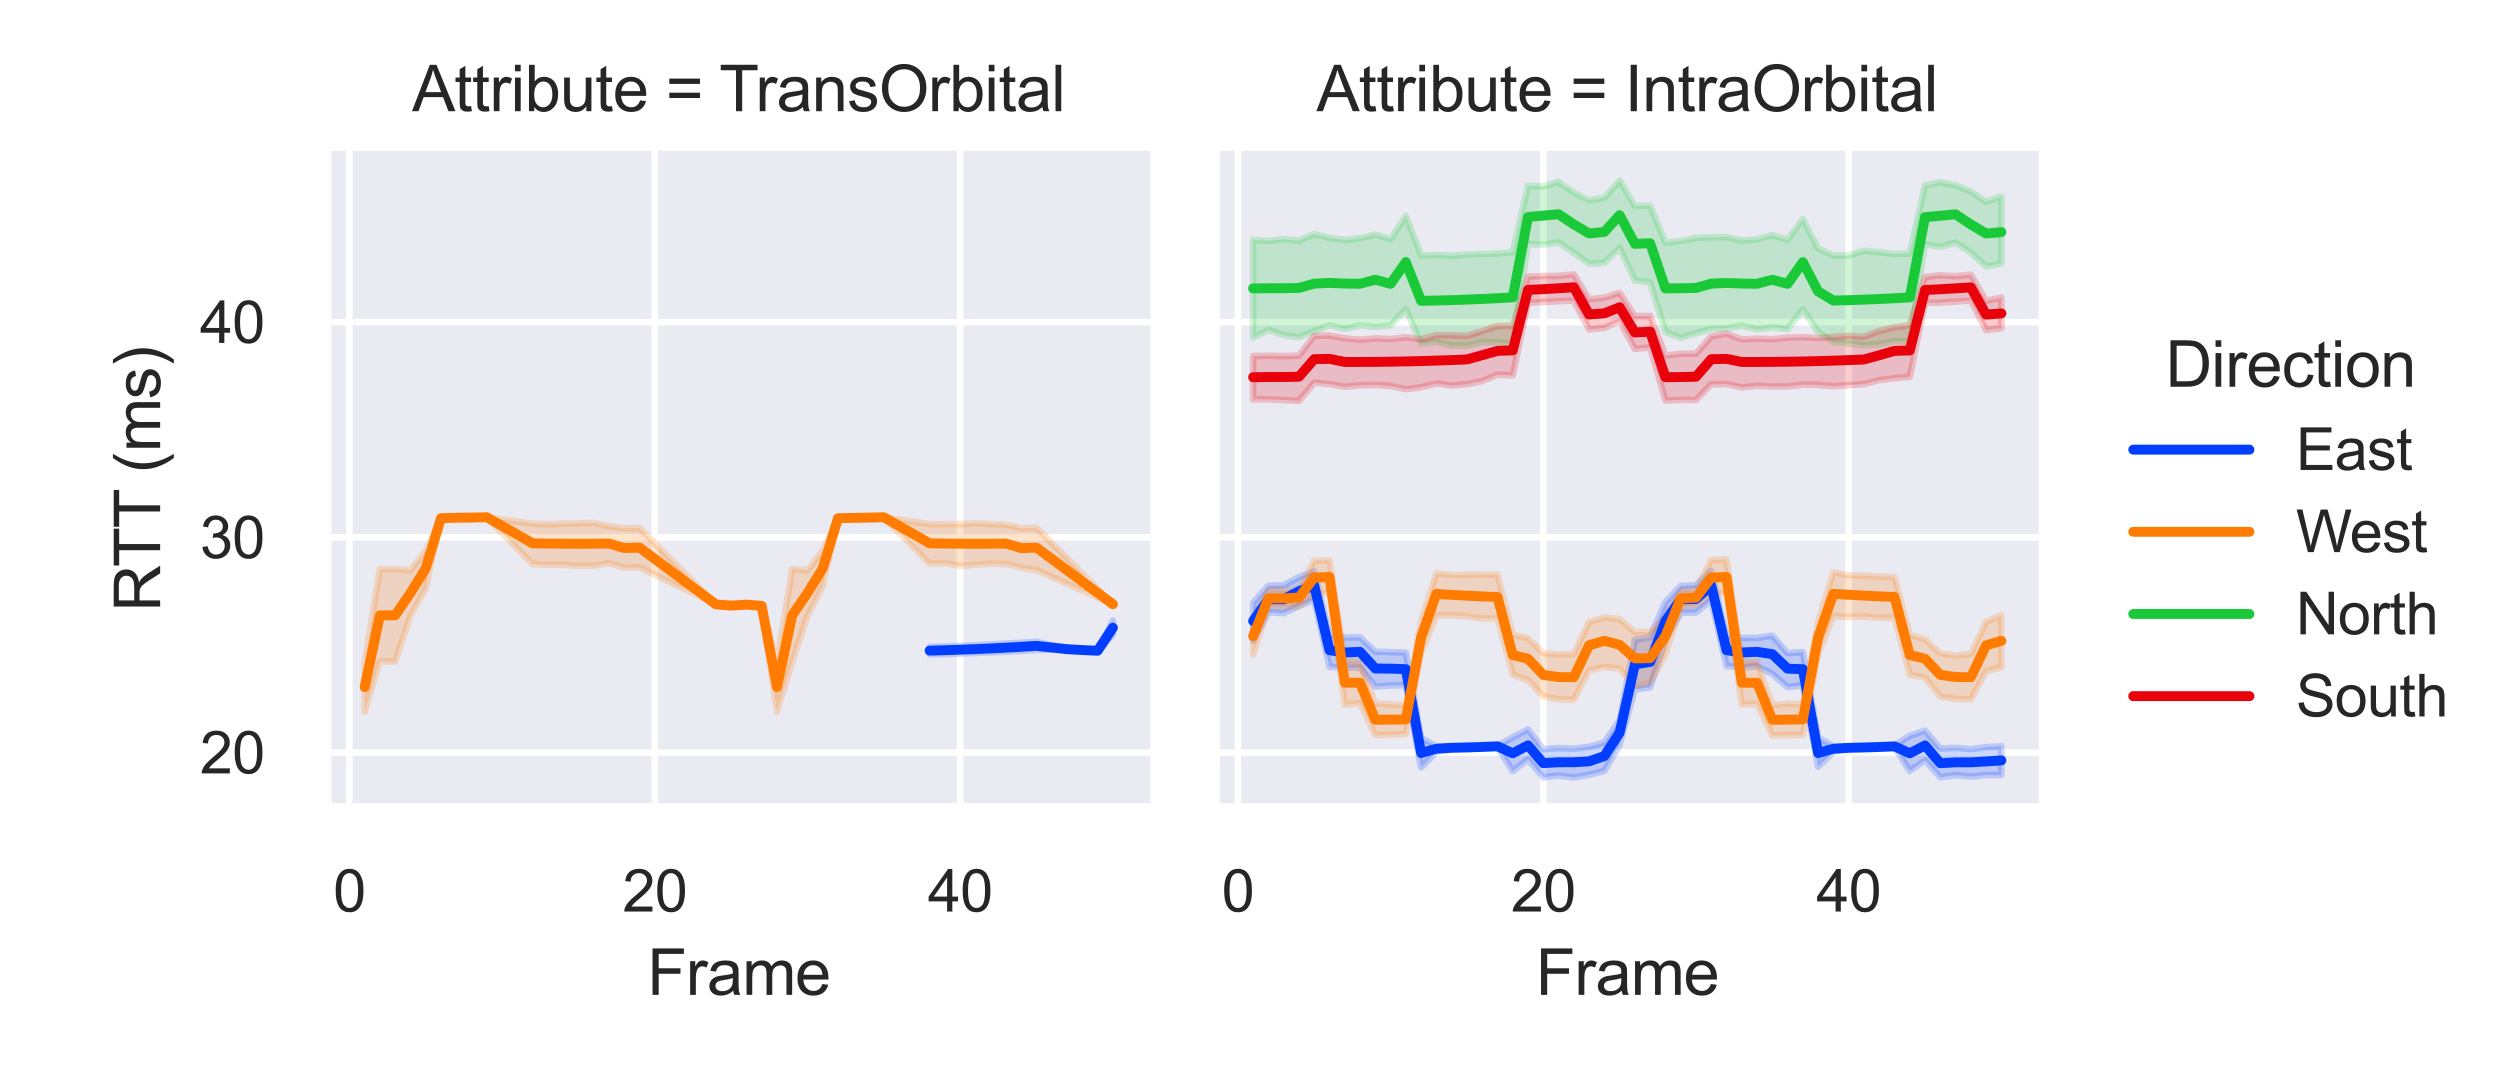 <?xml version="1.0" encoding="utf-8" standalone="no"?>
<!DOCTYPE svg PUBLIC "-//W3C//DTD SVG 1.1//EN"
  "http://www.w3.org/Graphics/SVG/1.1/DTD/svg11.dtd">
<svg xmlns:xlink="http://www.w3.org/1999/xlink" width="378.72pt" height="162pt" viewBox="0 0 378.72 162" xmlns="http://www.w3.org/2000/svg" version="1.1">
 <defs>
  <style type="text/css">*{stroke-linejoin: round; stroke-linecap: butt}</style>
 </defs>
 <g id="figure_1">
  <g id="patch_1">
   <path d="M 0 162 
L 378.72 162 
L 378.72 0 
L 0 0 
z
" style="fill: #ffffff"/>
  </g>
  <g id="axes_1">
   <g id="patch_2">
    <path d="M 49.57 122.292 
L 174.255 122.292 
L 174.255 22.848 
L 49.57 22.848 
z
" style="fill: #eaeaf2"/>
   </g>
   <g id="matplotlib.axis_1">
    <g id="xtick_1">
     <g id="line2d_1">
      <path d="M 52.924 122.292 
L 52.924 22.848 
" clip-path="url(#pbd08684694)" style="fill: none; stroke: #ffffff; stroke-linecap: round"/>
     </g>
     <g id="text_1">
      <!-- 0 -->
      <g style="fill: #262626" transform="translate(50.478 138.091) scale(0.088 -0.088)">
       <defs>
        <path id="ArialMT-30" d="M 266 2259 
Q 266 3072 433 3567 
Q 600 4063 929 4331 
Q 1259 4600 1759 4600 
Q 2128 4600 2406 4451 
Q 2684 4303 2865 4023 
Q 3047 3744 3150 3342 
Q 3253 2941 3253 2259 
Q 3253 1453 3087 958 
Q 2922 463 2592 192 
Q 2263 -78 1759 -78 
Q 1097 -78 719 397 
Q 266 969 266 2259 
z
M 844 2259 
Q 844 1131 1108 757 
Q 1372 384 1759 384 
Q 2147 384 2411 759 
Q 2675 1134 2675 2259 
Q 2675 3391 2411 3762 
Q 2147 4134 1753 4134 
Q 1366 4134 1134 3806 
Q 844 3388 844 2259 
z
" transform="scale(0.016)"/>
       </defs>
       <use xlink:href="#ArialMT-30"/>
      </g>
     </g>
    </g>
    <g id="xtick_2">
     <g id="line2d_2">
      <path d="M 99.19 122.292 
L 99.19 22.848 
" clip-path="url(#pbd08684694)" style="fill: none; stroke: #ffffff; stroke-linecap: round"/>
     </g>
     <g id="text_2">
      <!-- 20 -->
      <g style="fill: #262626" transform="translate(94.296 138.091) scale(0.088 -0.088)">
       <defs>
        <path id="ArialMT-32" d="M 3222 541 
L 3222 0 
L 194 0 
Q 188 203 259 391 
Q 375 700 629 1000 
Q 884 1300 1366 1694 
Q 2113 2306 2375 2664 
Q 2638 3022 2638 3341 
Q 2638 3675 2398 3904 
Q 2159 4134 1775 4134 
Q 1369 4134 1125 3890 
Q 881 3647 878 3216 
L 300 3275 
Q 359 3922 746 4261 
Q 1134 4600 1788 4600 
Q 2447 4600 2831 4234 
Q 3216 3869 3216 3328 
Q 3216 3053 3103 2787 
Q 2991 2522 2730 2228 
Q 2469 1934 1863 1422 
Q 1356 997 1212 845 
Q 1069 694 975 541 
L 3222 541 
z
" transform="scale(0.016)"/>
       </defs>
       <use xlink:href="#ArialMT-32"/>
       <use xlink:href="#ArialMT-30" x="55.615"/>
      </g>
     </g>
    </g>
    <g id="xtick_3">
     <g id="line2d_3">
      <path d="M 145.455 122.292 
L 145.455 22.848 
" clip-path="url(#pbd08684694)" style="fill: none; stroke: #ffffff; stroke-linecap: round"/>
     </g>
     <g id="text_3">
      <!-- 40 -->
      <g style="fill: #262626" transform="translate(140.561 138.091) scale(0.088 -0.088)">
       <defs>
        <path id="ArialMT-34" d="M 2069 0 
L 2069 1097 
L 81 1097 
L 81 1613 
L 2172 4581 
L 2631 4581 
L 2631 1613 
L 3250 1613 
L 3250 1097 
L 2631 1097 
L 2631 0 
L 2069 0 
z
M 2069 1613 
L 2069 3678 
L 634 1613 
L 2069 1613 
z
" transform="scale(0.016)"/>
       </defs>
       <use xlink:href="#ArialMT-34"/>
       <use xlink:href="#ArialMT-30" x="55.615"/>
      </g>
     </g>
    </g>
    <g id="text_4">
     <!-- Frame -->
     <g style="fill: #262626" transform="translate(98.046 150.711) scale(0.096 -0.096)">
      <defs>
       <path id="ArialMT-46" d="M 525 0 
L 525 4581 
L 3616 4581 
L 3616 4041 
L 1131 4041 
L 1131 2622 
L 3281 2622 
L 3281 2081 
L 1131 2081 
L 1131 0 
L 525 0 
z
" transform="scale(0.016)"/>
       <path id="ArialMT-72" d="M 416 0 
L 416 3319 
L 922 3319 
L 922 2816 
Q 1116 3169 1280 3281 
Q 1444 3394 1641 3394 
Q 1925 3394 2219 3213 
L 2025 2691 
Q 1819 2813 1613 2813 
Q 1428 2813 1281 2702 
Q 1134 2591 1072 2394 
Q 978 2094 978 1738 
L 978 0 
L 416 0 
z
" transform="scale(0.016)"/>
       <path id="ArialMT-61" d="M 2588 409 
Q 2275 144 1986 34 
Q 1697 -75 1366 -75 
Q 819 -75 525 192 
Q 231 459 231 875 
Q 231 1119 342 1320 
Q 453 1522 633 1644 
Q 813 1766 1038 1828 
Q 1203 1872 1538 1913 
Q 2219 1994 2541 2106 
Q 2544 2222 2544 2253 
Q 2544 2597 2384 2738 
Q 2169 2928 1744 2928 
Q 1347 2928 1158 2789 
Q 969 2650 878 2297 
L 328 2372 
Q 403 2725 575 2942 
Q 747 3159 1072 3276 
Q 1397 3394 1825 3394 
Q 2250 3394 2515 3294 
Q 2781 3194 2906 3042 
Q 3031 2891 3081 2659 
Q 3109 2516 3109 2141 
L 3109 1391 
Q 3109 606 3145 398 
Q 3181 191 3288 0 
L 2700 0 
Q 2613 175 2588 409 
z
M 2541 1666 
Q 2234 1541 1622 1453 
Q 1275 1403 1131 1340 
Q 988 1278 909 1158 
Q 831 1038 831 891 
Q 831 666 1001 516 
Q 1172 366 1500 366 
Q 1825 366 2078 508 
Q 2331 650 2450 897 
Q 2541 1088 2541 1459 
L 2541 1666 
z
" transform="scale(0.016)"/>
       <path id="ArialMT-6d" d="M 422 0 
L 422 3319 
L 925 3319 
L 925 2853 
Q 1081 3097 1340 3245 
Q 1600 3394 1931 3394 
Q 2300 3394 2536 3241 
Q 2772 3088 2869 2813 
Q 3263 3394 3894 3394 
Q 4388 3394 4653 3120 
Q 4919 2847 4919 2278 
L 4919 0 
L 4359 0 
L 4359 2091 
Q 4359 2428 4304 2576 
Q 4250 2725 4106 2815 
Q 3963 2906 3769 2906 
Q 3419 2906 3187 2673 
Q 2956 2441 2956 1928 
L 2956 0 
L 2394 0 
L 2394 2156 
Q 2394 2531 2256 2718 
Q 2119 2906 1806 2906 
Q 1569 2906 1367 2781 
Q 1166 2656 1075 2415 
Q 984 2175 984 1722 
L 984 0 
L 422 0 
z
" transform="scale(0.016)"/>
       <path id="ArialMT-65" d="M 2694 1069 
L 3275 997 
Q 3138 488 2766 206 
Q 2394 -75 1816 -75 
Q 1088 -75 661 373 
Q 234 822 234 1631 
Q 234 2469 665 2931 
Q 1097 3394 1784 3394 
Q 2450 3394 2872 2941 
Q 3294 2488 3294 1666 
Q 3294 1616 3291 1516 
L 816 1516 
Q 847 969 1125 678 
Q 1403 388 1819 388 
Q 2128 388 2347 550 
Q 2566 713 2694 1069 
z
M 847 1978 
L 2700 1978 
Q 2663 2397 2488 2606 
Q 2219 2931 1791 2931 
Q 1403 2931 1139 2672 
Q 875 2413 847 1978 
z
" transform="scale(0.016)"/>
      </defs>
      <use xlink:href="#ArialMT-46"/>
      <use xlink:href="#ArialMT-72" x="61.084"/>
      <use xlink:href="#ArialMT-61" x="94.385"/>
      <use xlink:href="#ArialMT-6d" x="150"/>
      <use xlink:href="#ArialMT-65" x="233.301"/>
     </g>
    </g>
   </g>
   <g id="matplotlib.axis_2">
    <g id="ytick_1">
     <g id="line2d_4">
      <path d="M 49.57 114.009 
L 174.255 114.009 
" clip-path="url(#pbd08684694)" style="fill: none; stroke: #ffffff; stroke-linecap: round"/>
     </g>
     <g id="text_5">
      <!-- 20 -->
      <g style="fill: #262626" transform="translate(30.283 117.158) scale(0.088 -0.088)">
       <use xlink:href="#ArialMT-32"/>
       <use xlink:href="#ArialMT-30" x="55.615"/>
      </g>
     </g>
    </g>
    <g id="ytick_2">
     <g id="line2d_5">
      <path d="M 49.57 81.406 
L 174.255 81.406 
" clip-path="url(#pbd08684694)" style="fill: none; stroke: #ffffff; stroke-linecap: round"/>
     </g>
     <g id="text_6">
      <!-- 30 -->
      <g style="fill: #262626" transform="translate(30.283 84.555) scale(0.088 -0.088)">
       <defs>
        <path id="ArialMT-33" d="M 269 1209 
L 831 1284 
Q 928 806 1161 595 
Q 1394 384 1728 384 
Q 2125 384 2398 659 
Q 2672 934 2672 1341 
Q 2672 1728 2419 1979 
Q 2166 2231 1775 2231 
Q 1616 2231 1378 2169 
L 1441 2663 
Q 1497 2656 1531 2656 
Q 1891 2656 2178 2843 
Q 2466 3031 2466 3422 
Q 2466 3731 2256 3934 
Q 2047 4138 1716 4138 
Q 1388 4138 1169 3931 
Q 950 3725 888 3313 
L 325 3413 
Q 428 3978 793 4289 
Q 1159 4600 1703 4600 
Q 2078 4600 2393 4439 
Q 2709 4278 2876 4000 
Q 3044 3722 3044 3409 
Q 3044 3113 2884 2869 
Q 2725 2625 2413 2481 
Q 2819 2388 3044 2092 
Q 3269 1797 3269 1353 
Q 3269 753 2831 336 
Q 2394 -81 1725 -81 
Q 1122 -81 723 278 
Q 325 638 269 1209 
z
" transform="scale(0.016)"/>
       </defs>
       <use xlink:href="#ArialMT-33"/>
       <use xlink:href="#ArialMT-30" x="55.615"/>
      </g>
     </g>
    </g>
    <g id="ytick_3">
     <g id="line2d_6">
      <path d="M 49.57 48.802 
L 174.255 48.802 
" clip-path="url(#pbd08684694)" style="fill: none; stroke: #ffffff; stroke-linecap: round"/>
     </g>
     <g id="text_7">
      <!-- 40 -->
      <g style="fill: #262626" transform="translate(30.283 51.952) scale(0.088 -0.088)">
       <use xlink:href="#ArialMT-34"/>
       <use xlink:href="#ArialMT-30" x="55.615"/>
      </g>
     </g>
    </g>
    <g id="text_8">
     <!-- RTT (ms) -->
     <g style="fill: #262626" transform="translate(24.262 92.66) rotate(-90) scale(0.096 -0.096)">
      <defs>
       <path id="ArialMT-52" d="M 503 0 
L 503 4581 
L 2534 4581 
Q 3147 4581 3465 4457 
Q 3784 4334 3975 4021 
Q 4166 3709 4166 3331 
Q 4166 2844 3850 2509 
Q 3534 2175 2875 2084 
Q 3116 1969 3241 1856 
Q 3506 1613 3744 1247 
L 4541 0 
L 3778 0 
L 3172 953 
Q 2906 1366 2734 1584 
Q 2563 1803 2427 1890 
Q 2291 1978 2150 2013 
Q 2047 2034 1813 2034 
L 1109 2034 
L 1109 0 
L 503 0 
z
M 1109 2559 
L 2413 2559 
Q 2828 2559 3062 2645 
Q 3297 2731 3419 2920 
Q 3541 3109 3541 3331 
Q 3541 3656 3305 3865 
Q 3069 4075 2559 4075 
L 1109 4075 
L 1109 2559 
z
" transform="scale(0.016)"/>
       <path id="ArialMT-54" d="M 1659 0 
L 1659 4041 
L 150 4041 
L 150 4581 
L 3781 4581 
L 3781 4041 
L 2266 4041 
L 2266 0 
L 1659 0 
z
" transform="scale(0.016)"/>
       <path id="ArialMT-20" transform="scale(0.016)"/>
       <path id="ArialMT-28" d="M 1497 -1347 
Q 1031 -759 709 28 
Q 388 816 388 1659 
Q 388 2403 628 3084 
Q 909 3875 1497 4659 
L 1900 4659 
Q 1522 4009 1400 3731 
Q 1209 3300 1100 2831 
Q 966 2247 966 1656 
Q 966 153 1900 -1347 
L 1497 -1347 
z
" transform="scale(0.016)"/>
       <path id="ArialMT-73" d="M 197 991 
L 753 1078 
Q 800 744 1014 566 
Q 1228 388 1613 388 
Q 2000 388 2187 545 
Q 2375 703 2375 916 
Q 2375 1106 2209 1216 
Q 2094 1291 1634 1406 
Q 1016 1563 777 1677 
Q 538 1791 414 1992 
Q 291 2194 291 2438 
Q 291 2659 392 2848 
Q 494 3038 669 3163 
Q 800 3259 1026 3326 
Q 1253 3394 1513 3394 
Q 1903 3394 2198 3281 
Q 2494 3169 2634 2976 
Q 2775 2784 2828 2463 
L 2278 2388 
Q 2241 2644 2061 2787 
Q 1881 2931 1553 2931 
Q 1166 2931 1000 2803 
Q 834 2675 834 2503 
Q 834 2394 903 2306 
Q 972 2216 1119 2156 
Q 1203 2125 1616 2013 
Q 2213 1853 2448 1751 
Q 2684 1650 2818 1456 
Q 2953 1263 2953 975 
Q 2953 694 2789 445 
Q 2625 197 2315 61 
Q 2006 -75 1616 -75 
Q 969 -75 630 194 
Q 291 463 197 991 
z
" transform="scale(0.016)"/>
       <path id="ArialMT-29" d="M 791 -1347 
L 388 -1347 
Q 1322 153 1322 1656 
Q 1322 2244 1188 2822 
Q 1081 3291 891 3722 
Q 769 4003 388 4659 
L 791 4659 
Q 1378 3875 1659 3084 
Q 1900 2403 1900 1659 
Q 1900 816 1576 28 
Q 1253 -759 791 -1347 
z
" transform="scale(0.016)"/>
      </defs>
      <use xlink:href="#ArialMT-52"/>
      <use xlink:href="#ArialMT-54" x="70.467"/>
      <use xlink:href="#ArialMT-54" x="131.551"/>
      <use xlink:href="#ArialMT-20" x="190.885"/>
      <use xlink:href="#ArialMT-28" x="218.668"/>
      <use xlink:href="#ArialMT-6d" x="251.969"/>
      <use xlink:href="#ArialMT-73" x="335.27"/>
      <use xlink:href="#ArialMT-29" x="385.27"/>
     </g>
    </g>
   </g>
   <g id="PolyCollection_1">
    <defs>
     <path id="m19ef3d15a5" d="M 140.828 -64.01 
L 140.828 -62.867 
L 143.142 -62.923 
L 145.455 -62.992 
L 147.768 -63.075 
L 150.081 -63.171 
L 152.395 -63.28 
L 154.708 -63.404 
L 157.021 -63.541 
L 161.648 -63.656 
L 163.961 -63.524 
L 166.274 -63.422 
L 168.588 -65.84 
L 168.588 -67.982 
L 168.588 -67.982 
L 166.274 -63.422 
L 163.961 -63.524 
L 161.648 -63.656 
L 157.021 -64.783 
L 154.708 -64.632 
L 152.395 -64.494 
L 150.081 -64.37 
L 147.768 -64.26 
L 145.455 -64.163 
L 143.142 -64.08 
L 140.828 -64.01 
z
" style="stroke: #023eff; stroke-opacity: 0.2"/>
    </defs>
    <g clip-path="url(#pbd08684694)">
     <use xlink:href="#m19ef3d15a5" x="0" y="162" style="fill: #023eff; fill-opacity: 0.2; stroke: #023eff; stroke-opacity: 0.2"/>
    </g>
   </g>
   <g id="PolyCollection_2">
    <defs>
     <path id="m1aa59873e3" d="M 55.238 -61.625 
L 55.238 -54.196 
L 57.551 -61.794 
L 59.864 -61.794 
L 62.178 -68.727 
L 64.491 -72.886 
L 66.804 -83.486 
L 69.117 -83.567 
L 71.431 -83.595 
L 73.744 -83.648 
L 80.684 -76.542 
L 82.997 -76.451 
L 85.31 -76.434 
L 87.623 -76.275 
L 89.937 -76.288 
L 92.25 -76.717 
L 94.563 -75.992 
L 96.876 -76.055 
L 108.443 -70.452 
L 110.756 -70.253 
L 113.069 -70.309 
L 115.383 -70.132 
L 117.696 -54.199 
L 120.009 -61.794 
L 122.322 -68.728 
L 124.636 -73.247 
L 126.949 -83.482 
L 129.262 -83.543 
L 131.575 -83.591 
L 133.889 -83.642 
L 140.828 -76.588 
L 143.142 -76.688 
L 145.455 -76.273 
L 147.768 -76.427 
L 150.081 -76.611 
L 152.395 -76.569 
L 154.708 -75.986 
L 157.021 -75.633 
L 168.588 -70.471 
L 168.588 -70.471 
L 168.588 -70.471 
L 157.021 -82.042 
L 154.708 -81.985 
L 152.395 -82.517 
L 150.081 -82.614 
L 147.768 -82.71 
L 145.455 -82.596 
L 143.142 -82.584 
L 140.828 -82.582 
L 133.889 -83.642 
L 131.575 -83.591 
L 129.262 -83.553 
L 126.949 -83.52 
L 124.636 -78.553 
L 122.322 -75.611 
L 120.009 -75.774 
L 117.696 -61.629 
L 115.383 -70.304 
L 113.069 -70.522 
L 110.756 -70.253 
L 108.443 -70.452 
L 96.876 -82.016 
L 94.563 -81.973 
L 92.25 -82.262 
L 89.937 -82.792 
L 87.623 -82.709 
L 85.31 -82.675 
L 82.997 -82.581 
L 80.684 -82.663 
L 73.744 -83.648 
L 71.431 -83.595 
L 69.117 -83.567 
L 66.804 -83.522 
L 64.491 -78.554 
L 62.178 -75.608 
L 59.864 -75.776 
L 57.551 -75.774 
L 55.238 -61.625 
z
" style="stroke: #ff7c00; stroke-opacity: 0.2"/>
    </defs>
    <g clip-path="url(#pbd08684694)">
     <use xlink:href="#m1aa59873e3" x="0" y="162" style="fill: #ff7c00; fill-opacity: 0.2; stroke: #ff7c00; stroke-opacity: 0.2"/>
    </g>
   </g>
   <g id="PolyCollection_3"/>
   <g id="PolyCollection_4"/>
   <g id="line2d_7">
    <path d="M 140.828 98.561 
L 143.142 98.498 
L 145.455 98.422 
L 147.768 98.333 
L 150.081 98.23 
L 152.395 98.113 
L 154.708 97.982 
L 157.021 97.838 
L 161.648 98.344 
L 163.961 98.476 
L 166.274 98.578 
L 168.588 95.091 
" clip-path="url(#pbd08684694)" style="fill: none; stroke: #023eff; stroke-width: 1.5; stroke-linecap: round"/>
   </g>
   <g id="line2d_8">
    <path d="M 55.238 104.089 
L 57.551 93.216 
L 59.864 93.215 
L 62.178 89.832 
L 64.491 86.102 
L 66.804 78.496 
L 69.117 78.433 
L 71.431 78.405 
L 73.744 78.352 
L 80.684 82.312 
L 82.997 82.346 
L 85.31 82.366 
L 87.623 82.374 
L 89.937 82.367 
L 92.25 82.347 
L 94.563 83.026 
L 96.876 82.957 
L 108.443 91.548 
L 110.756 91.747 
L 113.069 91.593 
L 115.383 91.782 
L 117.696 104.086 
L 120.009 93.216 
L 122.322 89.83 
L 124.636 86.104 
L 126.949 78.499 
L 129.262 78.452 
L 131.575 78.409 
L 133.889 78.358 
L 140.828 82.308 
L 143.142 82.343 
L 145.455 82.365 
L 147.768 82.374 
L 150.081 82.368 
L 152.395 82.349 
L 154.708 83.031 
L 157.021 82.963 
L 168.588 91.529 
" clip-path="url(#pbd08684694)" style="fill: none; stroke: #ff7c00; stroke-width: 1.5; stroke-linecap: round"/>
   </g>
   <g id="line2d_9"/>
   <g id="line2d_10"/>
   <g id="patch_3">
    <path d="M 49.57 122.292 
L 49.57 22.848 
" style="fill: none; stroke: #ffffff; stroke-width: 1.25; stroke-linejoin: miter; stroke-linecap: square"/>
   </g>
   <g id="patch_4">
    <path d="M 49.57 122.292 
L 174.255 122.292 
" style="fill: none; stroke: #ffffff; stroke-width: 1.25; stroke-linejoin: miter; stroke-linecap: square"/>
   </g>
   <g id="text_9">
    <!-- Attribute = TransOrbital -->
    <g style="fill: #262626" transform="translate(62.426 16.848) scale(0.096 -0.096)">
     <defs>
      <path id="ArialMT-41" d="M -9 0 
L 1750 4581 
L 2403 4581 
L 4278 0 
L 3588 0 
L 3053 1388 
L 1138 1388 
L 634 0 
L -9 0 
z
M 1313 1881 
L 2866 1881 
L 2388 3150 
Q 2169 3728 2063 4100 
Q 1975 3659 1816 3225 
L 1313 1881 
z
" transform="scale(0.016)"/>
      <path id="ArialMT-74" d="M 1650 503 
L 1731 6 
Q 1494 -44 1306 -44 
Q 1000 -44 831 53 
Q 663 150 594 308 
Q 525 466 525 972 
L 525 2881 
L 113 2881 
L 113 3319 
L 525 3319 
L 525 4141 
L 1084 4478 
L 1084 3319 
L 1650 3319 
L 1650 2881 
L 1084 2881 
L 1084 941 
Q 1084 700 1114 631 
Q 1144 563 1211 522 
Q 1278 481 1403 481 
Q 1497 481 1650 503 
z
" transform="scale(0.016)"/>
      <path id="ArialMT-69" d="M 425 3934 
L 425 4581 
L 988 4581 
L 988 3934 
L 425 3934 
z
M 425 0 
L 425 3319 
L 988 3319 
L 988 0 
L 425 0 
z
" transform="scale(0.016)"/>
      <path id="ArialMT-62" d="M 941 0 
L 419 0 
L 419 4581 
L 981 4581 
L 981 2947 
Q 1338 3394 1891 3394 
Q 2197 3394 2470 3270 
Q 2744 3147 2920 2923 
Q 3097 2700 3197 2384 
Q 3297 2069 3297 1709 
Q 3297 856 2875 390 
Q 2453 -75 1863 -75 
Q 1275 -75 941 416 
L 941 0 
z
M 934 1684 
Q 934 1088 1097 822 
Q 1363 388 1816 388 
Q 2184 388 2453 708 
Q 2722 1028 2722 1663 
Q 2722 2313 2464 2622 
Q 2206 2931 1841 2931 
Q 1472 2931 1203 2611 
Q 934 2291 934 1684 
z
" transform="scale(0.016)"/>
      <path id="ArialMT-75" d="M 2597 0 
L 2597 488 
Q 2209 -75 1544 -75 
Q 1250 -75 995 37 
Q 741 150 617 320 
Q 494 491 444 738 
Q 409 903 409 1263 
L 409 3319 
L 972 3319 
L 972 1478 
Q 972 1038 1006 884 
Q 1059 663 1231 536 
Q 1403 409 1656 409 
Q 1909 409 2131 539 
Q 2353 669 2445 892 
Q 2538 1116 2538 1541 
L 2538 3319 
L 3100 3319 
L 3100 0 
L 2597 0 
z
" transform="scale(0.016)"/>
      <path id="ArialMT-3d" d="M 3381 2694 
L 356 2694 
L 356 3219 
L 3381 3219 
L 3381 2694 
z
M 3381 1303 
L 356 1303 
L 356 1828 
L 3381 1828 
L 3381 1303 
z
" transform="scale(0.016)"/>
      <path id="ArialMT-6e" d="M 422 0 
L 422 3319 
L 928 3319 
L 928 2847 
Q 1294 3394 1984 3394 
Q 2284 3394 2536 3286 
Q 2788 3178 2913 3003 
Q 3038 2828 3088 2588 
Q 3119 2431 3119 2041 
L 3119 0 
L 2556 0 
L 2556 2019 
Q 2556 2363 2490 2533 
Q 2425 2703 2258 2804 
Q 2091 2906 1866 2906 
Q 1506 2906 1245 2678 
Q 984 2450 984 1813 
L 984 0 
L 422 0 
z
" transform="scale(0.016)"/>
      <path id="ArialMT-4f" d="M 309 2231 
Q 309 3372 921 4017 
Q 1534 4663 2503 4663 
Q 3138 4663 3647 4359 
Q 4156 4056 4423 3514 
Q 4691 2972 4691 2284 
Q 4691 1588 4409 1038 
Q 4128 488 3612 205 
Q 3097 -78 2500 -78 
Q 1853 -78 1343 234 
Q 834 547 571 1087 
Q 309 1628 309 2231 
z
M 934 2222 
Q 934 1394 1379 917 
Q 1825 441 2497 441 
Q 3181 441 3623 922 
Q 4066 1403 4066 2288 
Q 4066 2847 3877 3264 
Q 3688 3681 3323 3911 
Q 2959 4141 2506 4141 
Q 1863 4141 1398 3698 
Q 934 3256 934 2222 
z
" transform="scale(0.016)"/>
      <path id="ArialMT-6c" d="M 409 0 
L 409 4581 
L 972 4581 
L 972 0 
L 409 0 
z
" transform="scale(0.016)"/>
     </defs>
     <use xlink:href="#ArialMT-41"/>
     <use xlink:href="#ArialMT-74" x="66.699"/>
     <use xlink:href="#ArialMT-74" x="94.482"/>
     <use xlink:href="#ArialMT-72" x="122.266"/>
     <use xlink:href="#ArialMT-69" x="155.566"/>
     <use xlink:href="#ArialMT-62" x="177.783"/>
     <use xlink:href="#ArialMT-75" x="233.398"/>
     <use xlink:href="#ArialMT-74" x="289.014"/>
     <use xlink:href="#ArialMT-65" x="316.797"/>
     <use xlink:href="#ArialMT-20" x="372.412"/>
     <use xlink:href="#ArialMT-3d" x="400.195"/>
     <use xlink:href="#ArialMT-20" x="458.594"/>
     <use xlink:href="#ArialMT-54" x="484.627"/>
     <use xlink:href="#ArialMT-72" x="541.961"/>
     <use xlink:href="#ArialMT-61" x="575.262"/>
     <use xlink:href="#ArialMT-6e" x="630.877"/>
     <use xlink:href="#ArialMT-73" x="686.492"/>
     <use xlink:href="#ArialMT-4f" x="736.492"/>
     <use xlink:href="#ArialMT-72" x="814.275"/>
     <use xlink:href="#ArialMT-62" x="847.576"/>
     <use xlink:href="#ArialMT-69" x="903.191"/>
     <use xlink:href="#ArialMT-74" x="925.408"/>
     <use xlink:href="#ArialMT-61" x="953.191"/>
     <use xlink:href="#ArialMT-6c" x="1008.807"/>
    </g>
   </g>
  </g>
  <g id="axes_2">
   <g id="patch_5">
    <path d="M 184.166 122.292 
L 308.851 122.292 
L 308.851 22.848 
L 184.166 22.848 
z
" style="fill: #eaeaf2"/>
   </g>
   <g id="matplotlib.axis_3">
    <g id="xtick_4">
     <g id="line2d_11">
      <path d="M 187.521 122.292 
L 187.521 22.848 
" clip-path="url(#p4347732373)" style="fill: none; stroke: #ffffff; stroke-linecap: round"/>
     </g>
     <g id="text_10">
      <!-- 0 -->
      <g style="fill: #262626" transform="translate(185.074 138.091) scale(0.088 -0.088)">
       <use xlink:href="#ArialMT-30"/>
      </g>
     </g>
    </g>
    <g id="xtick_5">
     <g id="line2d_12">
      <path d="M 233.786 122.292 
L 233.786 22.848 
" clip-path="url(#p4347732373)" style="fill: none; stroke: #ffffff; stroke-linecap: round"/>
     </g>
     <g id="text_11">
      <!-- 20 -->
      <g style="fill: #262626" transform="translate(228.892 138.091) scale(0.088 -0.088)">
       <use xlink:href="#ArialMT-32"/>
       <use xlink:href="#ArialMT-30" x="55.615"/>
      </g>
     </g>
    </g>
    <g id="xtick_6">
     <g id="line2d_13">
      <path d="M 280.051 122.292 
L 280.051 22.848 
" clip-path="url(#p4347732373)" style="fill: none; stroke: #ffffff; stroke-linecap: round"/>
     </g>
     <g id="text_12">
      <!-- 40 -->
      <g style="fill: #262626" transform="translate(275.157 138.091) scale(0.088 -0.088)">
       <use xlink:href="#ArialMT-34"/>
       <use xlink:href="#ArialMT-30" x="55.615"/>
      </g>
     </g>
    </g>
    <g id="text_13">
     <!-- Frame -->
     <g style="fill: #262626" transform="translate(232.642 150.711) scale(0.096 -0.096)">
      <use xlink:href="#ArialMT-46"/>
      <use xlink:href="#ArialMT-72" x="61.084"/>
      <use xlink:href="#ArialMT-61" x="94.385"/>
      <use xlink:href="#ArialMT-6d" x="150"/>
      <use xlink:href="#ArialMT-65" x="233.301"/>
     </g>
    </g>
   </g>
   <g id="matplotlib.axis_4">
    <g id="ytick_4">
     <g id="line2d_14">
      <path d="M 184.166 114.009 
L 308.851 114.009 
" clip-path="url(#p4347732373)" style="fill: none; stroke: #ffffff; stroke-linecap: round"/>
     </g>
    </g>
    <g id="ytick_5">
     <g id="line2d_15">
      <path d="M 184.166 81.406 
L 308.851 81.406 
" clip-path="url(#p4347732373)" style="fill: none; stroke: #ffffff; stroke-linecap: round"/>
     </g>
    </g>
    <g id="ytick_6">
     <g id="line2d_16">
      <path d="M 184.166 48.802 
L 308.851 48.802 
" clip-path="url(#p4347732373)" style="fill: none; stroke: #ffffff; stroke-linecap: round"/>
     </g>
    </g>
   </g>
   <g id="PolyCollection_5">
    <defs>
     <path id="mf150369fb4" d="M 189.834 -70.668 
L 189.834 -64.939 
L 192.147 -69.253 
L 194.46 -69.106 
L 196.774 -70.212 
L 199.087 -71.135 
L 201.4 -60.999 
L 203.714 -60.817 
L 206.027 -60.874 
L 208.34 -57.992 
L 210.653 -58.158 
L 212.967 -58.196 
L 215.28 -45.752 
L 217.593 -48.125 
L 219.906 -48.59 
L 222.22 -48.654 
L 224.533 -48.735 
L 226.846 -48.823 
L 229.159 -45.173 
L 231.473 -46.986 
L 233.786 -44.249 
L 236.099 -44.534 
L 238.412 -44.228 
L 240.726 -44.629 
L 243.039 -45.217 
L 245.352 -49.146 
L 247.665 -57.575 
L 249.979 -57.894 
L 252.292 -65.152 
L 254.605 -69.173 
L 256.918 -69.208 
L 259.232 -71.09 
L 261.545 -61.11 
L 263.858 -60.884 
L 266.172 -61.072 
L 268.485 -59.92 
L 270.798 -57.906 
L 273.111 -58.201 
L 275.425 -45.848 
L 277.738 -48.101 
L 280.051 -48.57 
L 282.364 -48.646 
L 284.678 -48.731 
L 286.991 -48.824 
L 289.304 -45.212 
L 291.617 -46.818 
L 293.931 -44.259 
L 296.244 -44.577 
L 298.557 -44.361 
L 300.87 -44.589 
L 303.184 -44.588 
L 303.184 -48.954 
L 303.184 -48.954 
L 300.87 -48.808 
L 298.557 -48.508 
L 296.244 -48.708 
L 293.931 -48.612 
L 291.617 -51.323 
L 289.304 -50.535 
L 286.991 -49.056 
L 284.678 -48.954 
L 282.364 -48.883 
L 280.051 -48.836 
L 277.738 -48.94 
L 275.425 -50.242 
L 273.111 -63.203 
L 270.798 -63.069 
L 268.485 -65.706 
L 266.172 -65.364 
L 263.858 -65.352 
L 261.545 -65.615 
L 259.232 -75.529 
L 256.918 -73.365 
L 254.605 -73.246 
L 252.292 -70.762 
L 249.979 -65.443 
L 247.665 -65.08 
L 245.352 -52.887 
L 243.039 -49.518 
L 240.726 -48.876 
L 238.412 -48.582 
L 236.099 -48.682 
L 233.786 -48.495 
L 231.473 -51.496 
L 229.159 -50.309 
L 226.846 -49.052 
L 224.533 -48.962 
L 222.22 -48.886 
L 219.906 -48.839 
L 217.593 -48.919 
L 215.28 -50.275 
L 212.967 -63.137 
L 210.653 -63.206 
L 208.34 -63.268 
L 206.027 -65.455 
L 203.714 -65.416 
L 201.4 -65.819 
L 199.087 -75.444 
L 196.774 -74.58 
L 194.46 -73.327 
L 192.147 -73.259 
L 189.834 -70.668 
z
" style="stroke: #023eff; stroke-opacity: 0.2"/>
    </defs>
    <g clip-path="url(#p4347732373)">
     <use xlink:href="#mf150369fb4" x="0" y="162" style="fill: #023eff; fill-opacity: 0.2; stroke: #023eff; stroke-opacity: 0.2"/>
    </g>
   </g>
   <g id="PolyCollection_6">
    <defs>
     <path id="m80ff7f35d5" d="M 189.834 -68.343 
L 189.834 -62.851 
L 192.147 -70.101 
L 194.46 -70.092 
L 196.774 -70.178 
L 199.087 -72.03 
L 201.4 -72.219 
L 203.714 -55.229 
L 206.027 -55.496 
L 208.34 -50.643 
L 210.653 -50.711 
L 212.967 -50.819 
L 215.28 -63.109 
L 217.593 -68.757 
L 219.906 -68.791 
L 222.22 -68.637 
L 224.533 -68.299 
L 226.846 -68.295 
L 229.159 -59.795 
L 231.473 -58.955 
L 233.786 -56.49 
L 236.099 -56.079 
L 238.412 -55.996 
L 240.726 -60.432 
L 243.039 -60.95 
L 245.352 -60.705 
L 247.665 -58.037 
L 249.979 -58.588 
L 252.292 -62.811 
L 254.605 -70.098 
L 256.918 -70.264 
L 259.232 -72.019 
L 261.545 -72.122 
L 263.858 -55.271 
L 266.172 -55.38 
L 268.485 -50.573 
L 270.798 -50.657 
L 273.111 -50.658 
L 275.425 -62.9 
L 277.738 -68.655 
L 280.051 -68.534 
L 282.364 -68.615 
L 284.678 -68.399 
L 286.991 -68.413 
L 289.304 -59.771 
L 291.617 -59.341 
L 293.931 -56.462 
L 296.244 -56.131 
L 298.557 -56.043 
L 300.87 -60.364 
L 303.184 -60.876 
L 303.184 -68.777 
L 303.184 -68.777 
L 300.87 -67.782 
L 298.557 -62.91 
L 296.244 -62.678 
L 293.931 -63.004 
L 291.617 -65.142 
L 289.304 -65.867 
L 286.991 -74.61 
L 284.678 -74.673 
L 282.364 -74.794 
L 280.051 -74.864 
L 277.738 -75.273 
L 275.425 -67.831 
L 273.111 -55.257 
L 270.798 -55.402 
L 268.485 -55.193 
L 266.172 -61.707 
L 263.858 -61.774 
L 261.545 -77.28 
L 259.232 -77.163 
L 256.918 -72.66 
L 254.605 -72.569 
L 252.292 -68.562 
L 249.979 -66.28 
L 247.665 -66.235 
L 245.352 -68.21 
L 243.039 -68.467 
L 240.726 -67.78 
L 238.412 -62.933 
L 236.099 -62.833 
L 233.786 -63.081 
L 231.473 -65.309 
L 229.159 -65.868 
L 226.846 -74.959 
L 224.533 -74.96 
L 222.22 -74.917 
L 219.906 -74.907 
L 217.593 -75.141 
L 215.28 -67.897 
L 212.967 -55.156 
L 210.653 -55.304 
L 208.34 -55.446 
L 206.027 -61.651 
L 203.714 -61.997 
L 201.4 -77.088 
L 199.087 -77.074 
L 196.774 -72.714 
L 194.46 -72.572 
L 192.147 -72.643 
L 189.834 -68.343 
z
" style="stroke: #ff7c00; stroke-opacity: 0.2"/>
    </defs>
    <g clip-path="url(#p4347732373)">
     <use xlink:href="#m80ff7f35d5" x="0" y="162" style="fill: #ff7c00; fill-opacity: 0.2; stroke: #ff7c00; stroke-opacity: 0.2"/>
    </g>
   </g>
   <g id="PolyCollection_7">
    <defs>
     <path id="meaa2d9a674" d="M 189.834 -125.672 
L 189.834 -110.879 
L 192.147 -112.013 
L 194.46 -111.22 
L 196.774 -110.909 
L 199.087 -111.808 
L 201.4 -112.74 
L 203.714 -112.156 
L 206.027 -112.734 
L 208.34 -112.48 
L 210.653 -112.731 
L 212.967 -115.158 
L 215.28 -109.931 
L 217.593 -110.203 
L 219.906 -109.66 
L 222.22 -109.615 
L 224.533 -110.164 
L 226.846 -110.141 
L 229.159 -109.905 
L 231.473 -125.05 
L 233.786 -124.947 
L 236.099 -125.274 
L 238.412 -123.718 
L 240.726 -122.034 
L 243.039 -122.186 
L 245.352 -124.442 
L 247.665 -119.503 
L 249.979 -119.224 
L 252.292 -111.708 
L 254.605 -110.865 
L 256.918 -111.488 
L 259.232 -112.227 
L 261.545 -112.245 
L 263.858 -112.693 
L 266.172 -112.101 
L 268.485 -112.423 
L 270.798 -112.139 
L 273.111 -115.147 
L 275.425 -111.728 
L 277.738 -110.182 
L 280.051 -109.962 
L 282.364 -109.699 
L 284.678 -109.846 
L 286.991 -110.343 
L 289.304 -110.244 
L 291.617 -124.956 
L 293.931 -124.595 
L 296.244 -125.26 
L 298.557 -123.769 
L 300.87 -121.623 
L 303.184 -122.102 
L 303.184 -132.2 
L 303.184 -132.2 
L 300.87 -131.436 
L 298.557 -132.954 
L 296.244 -133.935 
L 293.931 -134.389 
L 291.617 -133.902 
L 289.304 -123.607 
L 286.991 -123.506 
L 284.678 -123.798 
L 282.364 -124.026 
L 280.051 -123.306 
L 277.738 -123.262 
L 275.425 -124.364 
L 273.111 -128.823 
L 270.798 -125.65 
L 268.485 -126.377 
L 266.172 -125.733 
L 263.858 -125.56 
L 261.545 -126.073 
L 259.232 -126.054 
L 256.918 -125.962 
L 254.605 -125.482 
L 252.292 -125.239 
L 249.979 -130.846 
L 247.665 -130.793 
L 245.352 -134.632 
L 243.039 -132.044 
L 240.726 -131.648 
L 238.412 -132.818 
L 236.099 -134.442 
L 233.786 -133.73 
L 231.473 -133.866 
L 229.159 -123.766 
L 226.846 -123.592 
L 224.533 -123.521 
L 222.22 -123.441 
L 219.906 -123.244 
L 217.593 -123.376 
L 215.28 -123.28 
L 212.967 -129.274 
L 210.653 -125.777 
L 208.34 -126.467 
L 206.027 -125.89 
L 203.714 -125.632 
L 201.4 -125.948 
L 199.087 -126.527 
L 196.774 -125.523 
L 194.46 -125.782 
L 192.147 -125.493 
L 189.834 -125.672 
z
" style="stroke: #1ac938; stroke-opacity: 0.2"/>
    </defs>
    <g clip-path="url(#p4347732373)">
     <use xlink:href="#meaa2d9a674" x="0" y="162" style="fill: #1ac938; fill-opacity: 0.2; stroke: #1ac938; stroke-opacity: 0.2"/>
    </g>
   </g>
   <g id="PolyCollection_8">
    <defs>
     <path id="m4d57f0a90e" d="M 189.834 -108.066 
L 189.834 -101.516 
L 192.147 -101.505 
L 194.46 -101.405 
L 196.774 -101.274 
L 199.087 -104.037 
L 201.4 -103.817 
L 203.714 -103.398 
L 206.027 -103.633 
L 208.34 -103.688 
L 210.653 -103.535 
L 212.967 -103.044 
L 215.28 -103.344 
L 217.593 -103.902 
L 219.906 -103.588 
L 222.22 -103.791 
L 224.533 -104.27 
L 226.846 -105.24 
L 229.159 -105.133 
L 231.473 -116.117 
L 233.786 -116.252 
L 236.099 -116.374 
L 238.412 -116.479 
L 240.726 -112.116 
L 243.039 -112.324 
L 245.352 -113.339 
L 247.665 -109.144 
L 249.979 -109.364 
L 252.292 -101.328 
L 254.605 -101.422 
L 256.918 -101.413 
L 259.232 -103.771 
L 261.545 -103.834 
L 263.858 -103.321 
L 266.172 -103.552 
L 268.485 -103.446 
L 270.798 -103.449 
L 273.111 -103.737 
L 275.425 -103.689 
L 277.738 -103.488 
L 280.051 -103.658 
L 282.364 -103.816 
L 284.678 -104.41 
L 286.991 -104.71 
L 289.304 -104.911 
L 291.617 -116.115 
L 293.931 -116.16 
L 296.244 -116.302 
L 298.557 -116.482 
L 300.87 -111.989 
L 303.184 -112.287 
L 303.184 -116.898 
L 303.184 -116.898 
L 300.87 -116.45 
L 298.557 -120.382 
L 296.244 -120.159 
L 293.931 -120.307 
L 291.617 -120.035 
L 289.304 -112.747 
L 286.991 -112.423 
L 284.678 -111.865 
L 282.364 -110.979 
L 280.051 -111.131 
L 277.738 -110.935 
L 275.425 -110.8 
L 273.111 -110.911 
L 270.798 -110.859 
L 268.485 -110.604 
L 266.172 -110.707 
L 263.858 -110.568 
L 261.545 -111.45 
L 259.232 -111.045 
L 256.918 -108.408 
L 254.605 -108.42 
L 252.292 -108.143 
L 249.979 -114.149 
L 247.665 -114.099 
L 245.352 -117.643 
L 243.039 -116.914 
L 240.726 -116.662 
L 238.412 -120.438 
L 236.099 -120.201 
L 233.786 -120.193 
L 231.473 -120.087 
L 229.159 -112.63 
L 226.846 -112.635 
L 224.533 -111.83 
L 222.22 -111.126 
L 219.906 -111.205 
L 217.593 -111.226 
L 215.28 -110.602 
L 212.967 -110.91 
L 210.653 -110.637 
L 208.34 -110.732 
L 206.027 -110.532 
L 203.714 -110.747 
L 201.4 -111.177 
L 199.087 -111.128 
L 196.774 -108.121 
L 194.46 -108.056 
L 192.147 -108.107 
L 189.834 -108.066 
z
" style="stroke: #e8000b; stroke-opacity: 0.2"/>
    </defs>
    <g clip-path="url(#p4347732373)">
     <use xlink:href="#m4d57f0a90e" x="0" y="162" style="fill: #e8000b; fill-opacity: 0.2; stroke: #e8000b; stroke-opacity: 0.2"/>
    </g>
   </g>
   <g id="line2d_17">
    <path d="M 189.834 94.074 
L 192.147 90.777 
L 194.46 90.775 
L 196.774 89.551 
L 199.087 88.707 
L 201.4 98.496 
L 203.714 98.843 
L 206.027 98.745 
L 208.34 101.27 
L 210.653 101.293 
L 212.967 101.37 
L 215.28 114.074 
L 217.593 113.424 
L 219.906 113.284 
L 222.22 113.229 
L 224.533 113.152 
L 226.846 113.055 
L 229.159 114.114 
L 231.473 112.916 
L 233.786 115.609 
L 236.099 115.478 
L 238.412 115.473 
L 240.726 115.337 
L 243.039 114.532 
L 245.352 111.006 
L 247.665 100.649 
L 249.979 100.275 
L 252.292 94.078 
L 254.605 90.778 
L 256.918 90.739 
L 259.232 88.707 
L 261.545 98.495 
L 263.858 98.842 
L 266.172 98.745 
L 268.485 99.093 
L 270.798 101.295 
L 273.111 101.374 
L 275.425 114.082 
L 277.738 113.426 
L 280.051 113.288 
L 282.364 113.234 
L 284.678 113.16 
L 286.991 113.064 
L 289.304 114.118 
L 291.617 112.924 
L 293.931 115.616 
L 296.244 115.487 
L 298.557 115.484 
L 300.87 115.349 
L 303.184 115.192 
" clip-path="url(#p4347732373)" style="fill: none; stroke: #023eff; stroke-width: 1.5; stroke-linecap: round"/>
   </g>
   <g id="line2d_18">
    <path d="M 189.834 96.369 
L 192.147 90.648 
L 194.46 90.641 
L 196.774 90.527 
L 199.087 87.497 
L 201.4 87.4 
L 203.714 103.422 
L 206.027 103.427 
L 208.34 109.035 
L 210.653 109.017 
L 212.967 108.988 
L 215.28 96.549 
L 217.593 89.971 
L 219.906 90.113 
L 222.22 90.238 
L 224.533 90.348 
L 226.846 90.442 
L 229.159 99.233 
L 231.473 99.799 
L 233.786 102.242 
L 236.099 102.563 
L 238.412 102.596 
L 240.726 97.757 
L 243.039 97.071 
L 245.352 97.682 
L 247.665 99.743 
L 249.979 99.696 
L 252.292 96.373 
L 254.605 90.65 
L 256.918 90.537 
L 259.232 87.505 
L 261.545 87.409 
L 263.858 103.421 
L 266.172 103.427 
L 268.485 109.037 
L 270.798 109.019 
L 273.111 108.991 
L 275.425 96.547 
L 277.738 89.958 
L 280.051 90.101 
L 282.364 90.228 
L 284.678 90.339 
L 286.991 90.434 
L 289.304 99.225 
L 291.617 99.793 
L 293.931 102.236 
L 296.244 102.559 
L 298.557 102.594 
L 300.87 97.759 
L 303.184 97.073 
" clip-path="url(#p4347732373)" style="fill: none; stroke: #ff7c00; stroke-width: 1.5; stroke-linecap: round"/>
   </g>
   <g id="line2d_19">
    <path d="M 189.834 43.691 
L 192.147 43.666 
L 194.46 43.664 
L 196.774 43.616 
L 199.087 42.961 
L 201.4 42.857 
L 203.714 42.956 
L 206.027 42.988 
L 208.34 42.377 
L 210.653 42.998 
L 212.967 39.701 
L 215.28 45.574 
L 217.593 45.526 
L 219.906 45.463 
L 222.22 45.383 
L 224.533 45.287 
L 226.846 45.175 
L 229.159 45.047 
L 231.473 32.871 
L 233.786 32.665 
L 236.099 32.445 
L 238.412 33.986 
L 240.726 35.361 
L 243.039 35.141 
L 245.352 32.601 
L 247.665 36.94 
L 249.979 36.847 
L 252.292 43.691 
L 254.605 43.667 
L 256.918 43.621 
L 259.232 42.969 
L 261.545 42.867 
L 263.858 42.953 
L 266.172 42.986 
L 268.485 42.377 
L 270.798 42.999 
L 273.111 39.706 
L 275.425 44.149 
L 277.738 45.531 
L 280.051 45.469 
L 282.364 45.39 
L 284.678 45.296 
L 286.991 45.185 
L 289.304 45.059 
L 291.617 32.888 
L 293.931 32.683 
L 296.244 32.464 
L 298.557 34.002 
L 300.87 35.38 
L 303.184 35.161 
" clip-path="url(#p4347732373)" style="fill: none; stroke: #1ac938; stroke-width: 1.5; stroke-linecap: round"/>
   </g>
   <g id="line2d_20">
    <path d="M 189.834 57.143 
L 192.147 57.114 
L 194.46 57.112 
L 196.774 57.067 
L 199.087 54.41 
L 201.4 54.361 
L 203.714 54.832 
L 206.027 54.832 
L 208.34 54.819 
L 210.653 54.792 
L 212.967 54.751 
L 215.28 54.696 
L 217.593 54.628 
L 219.906 54.547 
L 222.22 54.451 
L 224.533 53.812 
L 226.846 53.151 
L 229.159 53.079 
L 231.473 43.916 
L 233.786 43.803 
L 236.099 43.671 
L 238.412 43.521 
L 240.726 47.641 
L 243.039 47.463 
L 245.352 46.547 
L 247.665 50.366 
L 249.979 50.246 
L 252.292 57.144 
L 254.605 57.115 
L 256.918 57.071 
L 259.232 54.413 
L 261.545 54.366 
L 263.858 54.831 
L 266.172 54.833 
L 268.485 54.821 
L 270.798 54.795 
L 273.111 54.755 
L 275.425 54.702 
L 277.738 54.635 
L 280.051 54.554 
L 282.364 54.46 
L 284.678 53.819 
L 286.991 53.156 
L 289.304 53.086 
L 291.617 43.925 
L 293.931 43.813 
L 296.244 43.683 
L 298.557 43.535 
L 300.87 47.656 
L 303.184 47.479 
" clip-path="url(#p4347732373)" style="fill: none; stroke: #e8000b; stroke-width: 1.5; stroke-linecap: round"/>
   </g>
   <g id="patch_6">
    <path d="M 184.166 122.292 
L 184.166 22.848 
" style="fill: none; stroke: #ffffff; stroke-width: 1.25; stroke-linejoin: miter; stroke-linecap: square"/>
   </g>
   <g id="patch_7">
    <path d="M 184.166 122.292 
L 308.851 122.292 
" style="fill: none; stroke: #ffffff; stroke-width: 1.25; stroke-linejoin: miter; stroke-linecap: square"/>
   </g>
   <g id="text_14">
    <!-- Attribute = IntraOrbital -->
    <g style="fill: #262626" transform="translate(199.423 16.848) scale(0.096 -0.096)">
     <defs>
      <path id="ArialMT-49" d="M 597 0 
L 597 4581 
L 1203 4581 
L 1203 0 
L 597 0 
z
" transform="scale(0.016)"/>
     </defs>
     <use xlink:href="#ArialMT-41"/>
     <use xlink:href="#ArialMT-74" x="66.699"/>
     <use xlink:href="#ArialMT-74" x="94.482"/>
     <use xlink:href="#ArialMT-72" x="122.266"/>
     <use xlink:href="#ArialMT-69" x="155.566"/>
     <use xlink:href="#ArialMT-62" x="177.783"/>
     <use xlink:href="#ArialMT-75" x="233.398"/>
     <use xlink:href="#ArialMT-74" x="289.014"/>
     <use xlink:href="#ArialMT-65" x="316.797"/>
     <use xlink:href="#ArialMT-20" x="372.412"/>
     <use xlink:href="#ArialMT-3d" x="400.195"/>
     <use xlink:href="#ArialMT-20" x="458.594"/>
     <use xlink:href="#ArialMT-49" x="486.377"/>
     <use xlink:href="#ArialMT-6e" x="514.16"/>
     <use xlink:href="#ArialMT-74" x="569.775"/>
     <use xlink:href="#ArialMT-72" x="597.559"/>
     <use xlink:href="#ArialMT-61" x="630.859"/>
     <use xlink:href="#ArialMT-4f" x="686.475"/>
     <use xlink:href="#ArialMT-72" x="764.258"/>
     <use xlink:href="#ArialMT-62" x="797.559"/>
     <use xlink:href="#ArialMT-69" x="853.174"/>
     <use xlink:href="#ArialMT-74" x="875.391"/>
     <use xlink:href="#ArialMT-61" x="903.174"/>
     <use xlink:href="#ArialMT-6c" x="958.789"/>
    </g>
   </g>
  </g>
  <g id="legend_1">
   <g id="text_15">
    <!-- Direction -->
    <g style="fill: #262626" transform="translate(328.043 58.586) scale(0.096 -0.096)">
     <defs>
      <path id="ArialMT-44" d="M 494 0 
L 494 4581 
L 2072 4581 
Q 2606 4581 2888 4516 
Q 3281 4425 3559 4188 
Q 3922 3881 4101 3404 
Q 4281 2928 4281 2316 
Q 4281 1794 4159 1391 
Q 4038 988 3847 723 
Q 3656 459 3429 307 
Q 3203 156 2883 78 
Q 2563 0 2147 0 
L 494 0 
z
M 1100 541 
L 2078 541 
Q 2531 541 2789 625 
Q 3047 709 3200 863 
Q 3416 1078 3536 1442 
Q 3656 1806 3656 2325 
Q 3656 3044 3420 3430 
Q 3184 3816 2847 3947 
Q 2603 4041 2063 4041 
L 1100 4041 
L 1100 541 
z
" transform="scale(0.016)"/>
      <path id="ArialMT-63" d="M 2588 1216 
L 3141 1144 
Q 3050 572 2676 248 
Q 2303 -75 1759 -75 
Q 1078 -75 664 370 
Q 250 816 250 1647 
Q 250 2184 428 2587 
Q 606 2991 970 3192 
Q 1334 3394 1763 3394 
Q 2303 3394 2647 3120 
Q 2991 2847 3088 2344 
L 2541 2259 
Q 2463 2594 2264 2762 
Q 2066 2931 1784 2931 
Q 1359 2931 1093 2626 
Q 828 2322 828 1663 
Q 828 994 1084 691 
Q 1341 388 1753 388 
Q 2084 388 2306 591 
Q 2528 794 2588 1216 
z
" transform="scale(0.016)"/>
      <path id="ArialMT-6f" d="M 213 1659 
Q 213 2581 725 3025 
Q 1153 3394 1769 3394 
Q 2453 3394 2887 2945 
Q 3322 2497 3322 1706 
Q 3322 1066 3130 698 
Q 2938 331 2570 128 
Q 2203 -75 1769 -75 
Q 1072 -75 642 372 
Q 213 819 213 1659 
z
M 791 1659 
Q 791 1022 1069 705 
Q 1347 388 1769 388 
Q 2188 388 2466 706 
Q 2744 1025 2744 1678 
Q 2744 2294 2464 2611 
Q 2184 2928 1769 2928 
Q 1347 2928 1069 2612 
Q 791 2297 791 1659 
z
" transform="scale(0.016)"/>
     </defs>
     <use xlink:href="#ArialMT-44"/>
     <use xlink:href="#ArialMT-69" x="72.217"/>
     <use xlink:href="#ArialMT-72" x="94.434"/>
     <use xlink:href="#ArialMT-65" x="127.734"/>
     <use xlink:href="#ArialMT-63" x="183.35"/>
     <use xlink:href="#ArialMT-74" x="233.35"/>
     <use xlink:href="#ArialMT-69" x="261.133"/>
     <use xlink:href="#ArialMT-6f" x="283.35"/>
     <use xlink:href="#ArialMT-6e" x="338.965"/>
    </g>
   </g>
   <g id="line2d_21">
    <path d="M 323.164 68.113 
L 331.964 68.113 
L 340.764 68.113 
" style="fill: none; stroke: #023eff; stroke-width: 1.5; stroke-linecap: round"/>
   </g>
   <g id="text_16">
    <!-- East -->
    <g style="fill: #262626" transform="translate(347.805 71.193) scale(0.088 -0.088)">
     <defs>
      <path id="ArialMT-45" d="M 506 0 
L 506 4581 
L 3819 4581 
L 3819 4041 
L 1113 4041 
L 1113 2638 
L 3647 2638 
L 3647 2100 
L 1113 2100 
L 1113 541 
L 3925 541 
L 3925 0 
L 506 0 
z
" transform="scale(0.016)"/>
     </defs>
     <use xlink:href="#ArialMT-45"/>
     <use xlink:href="#ArialMT-61" x="66.699"/>
     <use xlink:href="#ArialMT-73" x="122.314"/>
     <use xlink:href="#ArialMT-74" x="172.314"/>
    </g>
   </g>
   <g id="line2d_22">
    <path d="M 323.164 80.561 
L 331.964 80.561 
L 340.764 80.561 
" style="fill: none; stroke: #ff7c00; stroke-width: 1.5; stroke-linecap: round"/>
   </g>
   <g id="text_17">
    <!-- West -->
    <g style="fill: #262626" transform="translate(347.805 83.641) scale(0.088 -0.088)">
     <defs>
      <path id="ArialMT-57" d="M 1294 0 
L 78 4581 
L 700 4581 
L 1397 1578 
Q 1509 1106 1591 641 
Q 1766 1375 1797 1488 
L 2669 4581 
L 3400 4581 
L 4056 2263 
Q 4303 1400 4413 641 
Q 4500 1075 4641 1638 
L 5359 4581 
L 5969 4581 
L 4713 0 
L 4128 0 
L 3163 3491 
Q 3041 3928 3019 4028 
Q 2947 3713 2884 3491 
L 1913 0 
L 1294 0 
z
" transform="scale(0.016)"/>
     </defs>
     <use xlink:href="#ArialMT-57"/>
     <use xlink:href="#ArialMT-65" x="92.635"/>
     <use xlink:href="#ArialMT-73" x="148.25"/>
     <use xlink:href="#ArialMT-74" x="198.25"/>
    </g>
   </g>
   <g id="line2d_23">
    <path d="M 323.164 93.009 
L 331.964 93.009 
L 340.764 93.009 
" style="fill: none; stroke: #1ac938; stroke-width: 1.5; stroke-linecap: round"/>
   </g>
   <g id="text_18">
    <!-- North -->
    <g style="fill: #262626" transform="translate(347.805 96.089) scale(0.088 -0.088)">
     <defs>
      <path id="ArialMT-4e" d="M 488 0 
L 488 4581 
L 1109 4581 
L 3516 984 
L 3516 4581 
L 4097 4581 
L 4097 0 
L 3475 0 
L 1069 3600 
L 1069 0 
L 488 0 
z
" transform="scale(0.016)"/>
      <path id="ArialMT-68" d="M 422 0 
L 422 4581 
L 984 4581 
L 984 2938 
Q 1378 3394 1978 3394 
Q 2347 3394 2619 3248 
Q 2891 3103 3008 2847 
Q 3125 2591 3125 2103 
L 3125 0 
L 2563 0 
L 2563 2103 
Q 2563 2525 2380 2717 
Q 2197 2909 1863 2909 
Q 1613 2909 1392 2779 
Q 1172 2650 1078 2428 
Q 984 2206 984 1816 
L 984 0 
L 422 0 
z
" transform="scale(0.016)"/>
     </defs>
     <use xlink:href="#ArialMT-4e"/>
     <use xlink:href="#ArialMT-6f" x="72.217"/>
     <use xlink:href="#ArialMT-72" x="127.832"/>
     <use xlink:href="#ArialMT-74" x="161.133"/>
     <use xlink:href="#ArialMT-68" x="188.916"/>
    </g>
   </g>
   <g id="line2d_24">
    <path d="M 323.164 105.457 
L 331.964 105.457 
L 340.764 105.457 
" style="fill: none; stroke: #e8000b; stroke-width: 1.5; stroke-linecap: round"/>
   </g>
   <g id="text_19">
    <!-- South -->
    <g style="fill: #262626" transform="translate(347.805 108.537) scale(0.088 -0.088)">
     <defs>
      <path id="ArialMT-53" d="M 288 1472 
L 859 1522 
Q 900 1178 1048 958 
Q 1197 738 1509 602 
Q 1822 466 2213 466 
Q 2559 466 2825 569 
Q 3091 672 3220 851 
Q 3350 1031 3350 1244 
Q 3350 1459 3225 1620 
Q 3100 1781 2813 1891 
Q 2628 1963 1997 2114 
Q 1366 2266 1113 2400 
Q 784 2572 623 2826 
Q 463 3081 463 3397 
Q 463 3744 659 4045 
Q 856 4347 1234 4503 
Q 1613 4659 2075 4659 
Q 2584 4659 2973 4495 
Q 3363 4331 3572 4012 
Q 3781 3694 3797 3291 
L 3216 3247 
Q 3169 3681 2898 3903 
Q 2628 4125 2100 4125 
Q 1550 4125 1298 3923 
Q 1047 3722 1047 3438 
Q 1047 3191 1225 3031 
Q 1400 2872 2139 2705 
Q 2878 2538 3153 2413 
Q 3553 2228 3743 1945 
Q 3934 1663 3934 1294 
Q 3934 928 3725 604 
Q 3516 281 3123 101 
Q 2731 -78 2241 -78 
Q 1619 -78 1198 103 
Q 778 284 539 648 
Q 300 1013 288 1472 
z
" transform="scale(0.016)"/>
     </defs>
     <use xlink:href="#ArialMT-53"/>
     <use xlink:href="#ArialMT-6f" x="66.699"/>
     <use xlink:href="#ArialMT-75" x="122.314"/>
     <use xlink:href="#ArialMT-74" x="177.93"/>
     <use xlink:href="#ArialMT-68" x="205.713"/>
    </g>
   </g>
  </g>
 </g>
 <defs>
  <clipPath id="pbd08684694">
   <rect x="49.57" y="22.848" width="124.685" height="99.444"/>
  </clipPath>
  <clipPath id="p4347732373">
   <rect x="184.166" y="22.848" width="124.685" height="99.444"/>
  </clipPath>
 </defs>
</svg>
